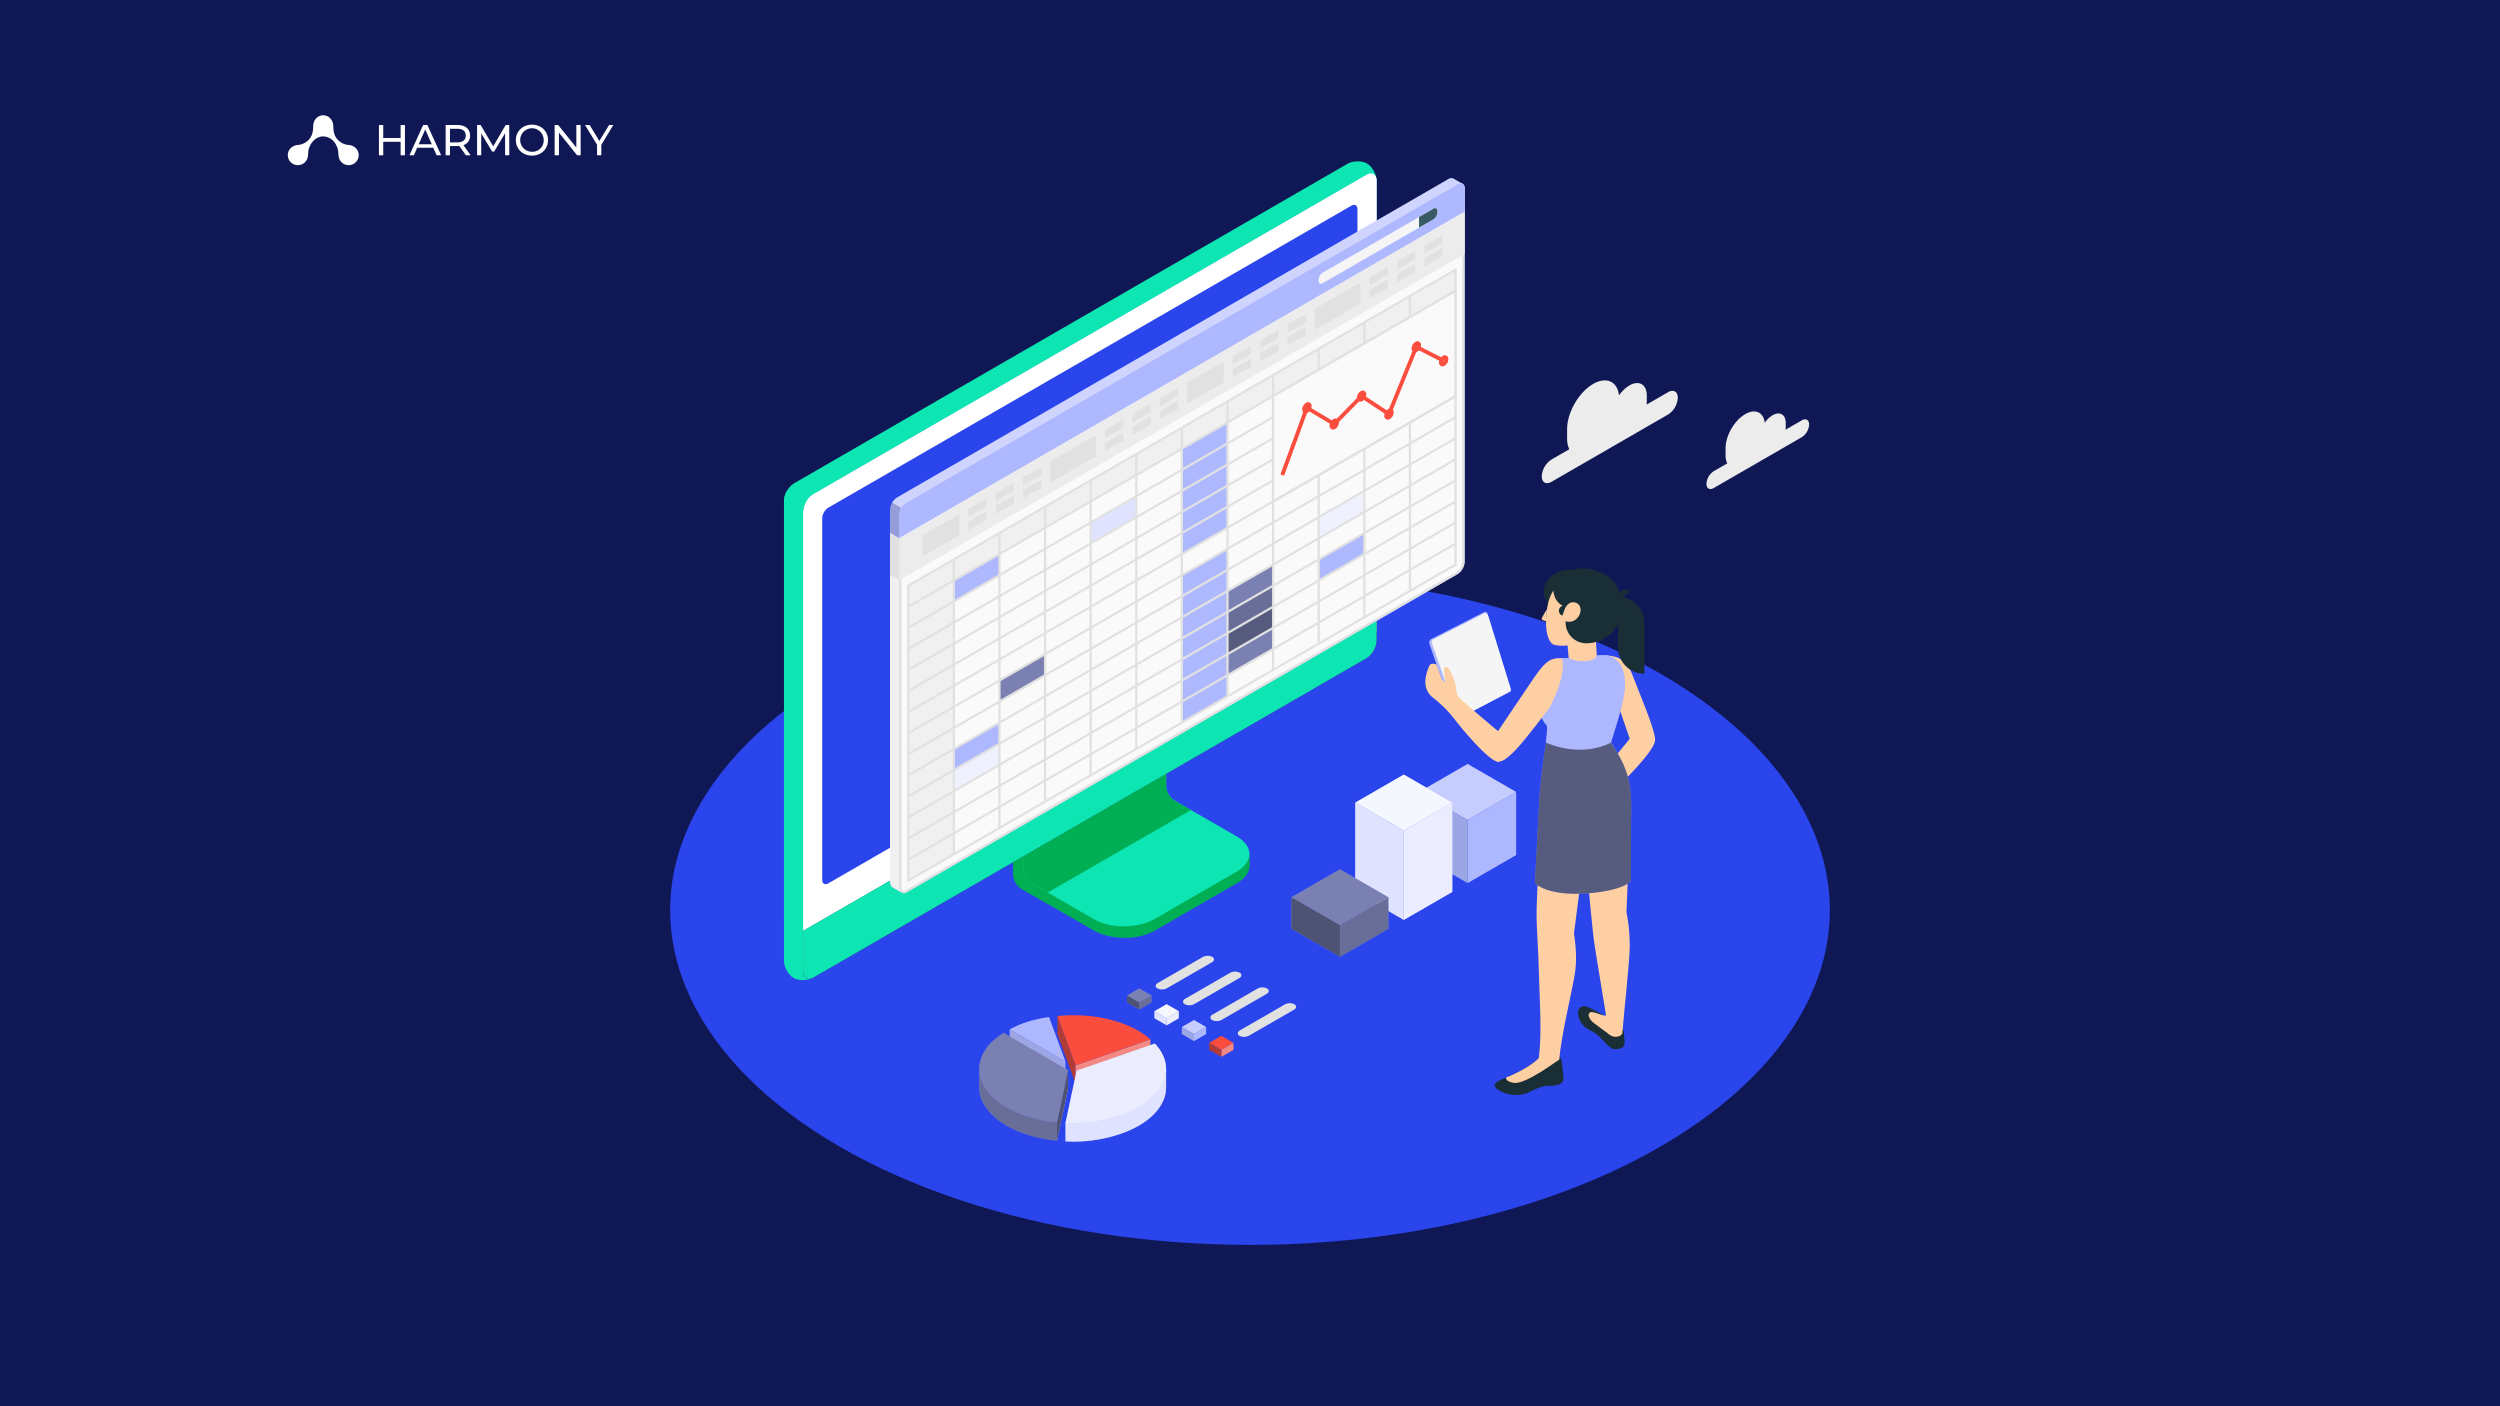 <svg xmlns="http://www.w3.org/2000/svg" viewBox="0 0 1920 1080"><defs><style>.cls-1{fill:#0f1854;}.cls-2{fill:#2b45ed;}.cls-3{fill:#ececec;}.cls-4{fill:#00af54;}.cls-5{fill:#0de5b2;}.cls-6{fill:#aeb8fe;}.cls-16,.cls-19,.cls-22,.cls-24,.cls-25,.cls-7{fill:#fff;}.cls-8{fill:#2b454e;}.cls-20,.cls-9{fill:#fafafa;}.cls-10{fill:#e1e1e1;}.cls-11{fill:#f0f0f0;}.cls-12{opacity:0.4;}.cls-13{opacity:0.15;}.cls-14{fill:#f5f5f5;}.cls-15{fill:#375a64;}.cls-16{opacity:0.8;}.cls-17,.cls-22{opacity:0.3;}.cls-18{opacity:0.5;}.cls-19{opacity:0.6;}.cls-20{stroke:#e1e1e1;stroke-miterlimit:10;stroke-width:1.85px;}.cls-21{fill:#fb4d3d;}.cls-23{opacity:0.1;}.cls-24{opacity:0.88;}.cls-25{opacity:0.75;}.cls-26{opacity:0.55;}.cls-27{fill:#af3c37;}.cls-28{fill:#f48882;}.cls-29{fill:#ffcfa4;}.cls-30{fill:#1a2e35;}</style></defs><title>12- Combining multiple survey sorces - the best practices list</title><g id="_12:_Combining_multiple_survey_sorces_-_the_best_practices_list" data-name="12: Combining multiple survey sorces - the best practices list"><rect class="cls-1" width="1920" height="1080"/><ellipse id="Floor" class="cls-2" cx="960" cy="698.985" rx="445.294" ry="257.091"/><path id="Cloud" class="cls-3" d="M1281.14,301.18l-16.542,9.551a19.967,19.967,0,0,0,.139-2.19v-4.793c0-8.528-5.987-11.985-13.373-7.721a25.886,25.886,0,0,0-7.97,7.665c-1.21-10.724-9.624-14.718-19.842-8.819-11.05,6.38-20.008,21.895-20.008,34.654V336.7a18.888,18.888,0,0,0,1.694,8.306l-13.74,7.933a16.4,16.4,0,0,0-7.418,12.848c0,4.731,3.321,6.648,7.418,4.283l89.642-51.755a16.4,16.4,0,0,0,7.419-12.849C1288.559,300.732,1285.237,298.814,1281.14,301.18Z"/><path id="Cloud-2" data-name="Cloud" class="cls-3" d="M1383.807,322.815l-12.484,7.208a15.018,15.018,0,0,0,.105-1.652v-3.617c0-6.437-4.519-9.045-10.093-5.827a19.525,19.525,0,0,0-6.015,5.784c-.913-8.093-7.263-11.108-14.975-6.655-8.339,4.815-15.1,16.523-15.1,26.153v5.411a14.259,14.259,0,0,0,1.278,6.268l-10.37,5.987a12.376,12.376,0,0,0-5.6,9.7c0,3.57,2.506,5.017,5.6,3.232l67.654-39.06a12.374,12.374,0,0,0,5.6-9.7C1389.406,322.477,1386.9,321.03,1383.807,322.815Z"/><g id="Monitor"><g id="_Group_" data-name="&lt;Group&gt;"><g id="_Group_2" data-name="&lt;Group&gt;"><path id="_Path_" data-name="&lt;Path&gt;" class="cls-4" d="M886.931,714.584l62.886-36.36c6.481-3.742,9.722-8.647,9.723-13.551s.027-8.748.027-8.748L894.32,619.134a13.836,13.836,0,0,1-6.259-10.843V530.759L778.223,594.23l0,77.531a13.838,13.838,0,0,0,6.26,10.843l55.5,31.981C852.946,722.07,873.966,722.069,886.931,714.584Z"/></g><path id="_Path_2" data-name="&lt;Path&gt;" class="cls-4" d="M804.592,685.49v8.71l-20.131-11.6a13.849,13.849,0,0,1-6.253-10.843V594.232l20.926-12.071c.434,5.313.9,10.806,1.337,16.155L785.8,606.81v60.573a13.752,13.752,0,0,0,6.253,10.842Z"/><path id="_Path_3" data-name="&lt;Path&gt;" class="cls-5" d="M785.8,667.4a13.84,13.84,0,0,0,6.26,10.843l47.918,27.6c12.965,7.485,33.986,7.487,46.952,0l62.917-36.357c12.966-7.482,12.968-19.616,0-27.1L901.9,614.767a13.837,13.837,0,0,1-6.26-10.842V543.344L785.8,606.813Z"/><path id="_Path_4" data-name="&lt;Path&gt;" class="cls-4" d="M914.647,622.137v-.009l-12.75-7.361a13.835,13.835,0,0,1-6.26-10.842V543.344L785.8,606.813V667.4a13.84,13.84,0,0,0,6.26,10.843l12.53,7.234Z"/><path id="_Path_5" data-name="&lt;Path&gt;" class="cls-4" d="M959.554,655.931v8.747c0,4.915-3.252,9.794-9.722,13.553l-62.895,36.34c-6.216,3.614-14.276,5.421-22.408,5.565v-8.71c8.132-.108,16.192-1.988,22.408-5.566l62.895-36.376C956.3,665.762,959.554,660.847,959.554,655.931Z"/></g><path id="_Path_6" data-name="&lt;Path&gt;" class="cls-5" d="M609.434,742.7c4.054,2.341,10.844,2.215,15.165-.28l424.783-245.243a17.289,17.289,0,0,0,7.822-13.551V138.873c0-4.99-3.286-10.932-7.34-13.273s-10.843-2.214-15.165.281L609.924,371.124a17.3,17.3,0,0,0-7.825,13.553l0,344.747C602.094,734.414,605.38,740.357,609.434,742.7Z"/><path id="_Path_7" data-name="&lt;Path&gt;" class="cls-6" d="M624.6,742.408l424.78-245.242a17.3,17.3,0,0,0,7.825-13.553V138.864c0-4.99-3.5-7.013-7.825-4.518L624.607,379.589a17.3,17.3,0,0,0-7.825,13.553l0,344.748C616.777,742.88,620.28,744.9,624.6,742.408Z"/><path id="_Path_8" data-name="&lt;Path&gt;" class="cls-7" d="M624.6,742.408l424.78-245.242a17.3,17.3,0,0,0,7.825-13.553V138.864c0-4.99-3.5-7.013-7.825-4.518L624.607,379.589a17.3,17.3,0,0,0-7.825,13.553l0,344.748C616.777,742.88,620.28,744.9,624.6,742.408Z"/><path id="_Path_9" data-name="&lt;Path&gt;" class="cls-5" d="M623.45,751.34c-4.337,1.915-10.336,1.843-14.023-.289-4.048-2.349-7.336-8.277-7.336-13.3v-31.29l14.673,8.494v31.289C616.764,750.8,619.655,752.858,623.45,751.34Z"/><path id="_Path_10" data-name="&lt;Path&gt;" class="cls-8" d="M616.764,714.955l.013,31.277c0,4.989,3.5,7.012,7.825,4.517l424.78-245.241a17.3,17.3,0,0,0,7.825-13.553V460.61Z"/><path id="_Path_11" data-name="&lt;Path&gt;" class="cls-5" d="M616.777,714.889v31.343c0,4.989,3.5,7.012,7.825,4.517l424.78-245.241a17.3,17.3,0,0,0,7.825-13.553V460.61Z"/><path id="_Path_12" data-name="&lt;Path&gt;" class="cls-2" d="M631.454,675.7l0-277.685a10.376,10.376,0,0,1,4.7-8.132l401.67-231.9c2.593-1.5,4.7-.284,4.7,2.71l.013,277.692a10.372,10.372,0,0,1-4.695,8.132l-401.686,231.9C633.556,679.908,631.454,678.694,631.454,675.7Z"/><path id="_Path_13" data-name="&lt;Path&gt;" class="cls-5" d="M619.077,385.4a16.627,16.627,0,0,0-2.313,7.734v321.82l-14.673-8.494V384.678a16.2,16.2,0,0,1,2.312-7.734Z"/></g><g id="Window"><g id="Window-2" data-name="Window"><g id="_Group_3" data-name="&lt;Group&gt;"><path class="cls-6" d="M1116.357,137.232a3.854,3.854,0,0,0-3.992.314l-423.354,244.5a12.122,12.122,0,0,0-5.483,9.5v285.42a5.34,5.34,0,0,0,2.311,4.765c.9.481,5.607,3.223,7,3.974a3.146,3.146,0,0,0,3.177-.183l423.345-244.594a12.1,12.1,0,0,0,5.488-9.489V144.686c0-1.8-.653-3.053-1.7-3.6C1122.17,140.569,1117.367,137.838,1116.357,137.232Z"/></g><g id="_Group_4" data-name="&lt;Group&gt;"><g id="_Group_5" data-name="&lt;Group&gt;"><path class="cls-9" d="M694.21,685.127c-1.517,0-2.752-1.879-2.752-4.188V395.521a11.285,11.285,0,0,1,5.021-8.7l423.354-244.5a4.12,4.12,0,0,1,1.986-.624c1.321,0,2.11,1.117,2.11,2.989V431.439a11.261,11.261,0,0,1-5.024,8.687l-423.346,244.6A2.736,2.736,0,0,1,694.21,685.127Z"/><path class="cls-10" d="M1121.82,142.622h0c1.03,0,1.183,1.293,1.183,2.064V431.439a10.221,10.221,0,0,1-4.563,7.886L695.1,683.918a1.833,1.833,0,0,1-.889.284c-.973,0-1.826-1.525-1.826-3.262V395.521a10.245,10.245,0,0,1,4.558-7.9l423.353-244.5a3.125,3.125,0,0,1,1.525-.5m0-1.851a4.974,4.974,0,0,0-2.449.749l-423.354,244.5a12.122,12.122,0,0,0-5.483,9.5V680.94c0,2.765,1.536,5.112,3.677,5.112a3.627,3.627,0,0,0,1.811-.53l423.345-244.594a12.1,12.1,0,0,0,5.488-9.489V144.686c0-2.481-1.235-3.915-3.035-3.915Z"/></g><path id="_Path_14" data-name="&lt;Path&gt;" class="cls-11" d="M685.831,681.728c.593.315,4.857,2.748,6.725,3.812-1.259-.9-1.925-2.441-2.017-4.605V413.457l-7.019-4.107V676.969C683.52,679.09,684.434,680.987,685.831,681.728Z"/></g><g id="_Group_6" data-name="&lt;Group&gt;"><path id="_Path_15" data-name="&lt;Path&gt;" class="cls-6" d="M1124.85,144.644c-.021-3.464-2.464-4.865-5.479-3.124l-423.355,244.5a12.122,12.122,0,0,0-5.483,9.5l.006,17.936L1124.85,162.641Z"/><g id="_Group_7" data-name="&lt;Group&gt;" class="cls-12"><path class="cls-7" d="M1119.369,141.518l-423.346,244.5a11.256,11.256,0,0,0-3.863,4.07l-6.968-4.036a10.937,10.937,0,0,1,3.812-4l423.363-244.5a3.853,3.853,0,0,1,3.983-.328c.984.6,5.536,3.19,6.692,3.811A3.963,3.963,0,0,0,1119.369,141.518Z"/></g><path id="_Path_16" data-name="&lt;Path&gt;" class="cls-13" d="M683.52,409.368V391.54a11.321,11.321,0,0,1,1.672-5.484l6.985,4.018a11.08,11.08,0,0,0-1.638,5.45v17.933Z"/></g><g id="_Group_8" data-name="&lt;Group&gt;"><polygon id="_Path_17" data-name="&lt;Path&gt;" class="cls-3" points="690.539 413.457 690.533 445.755 1124.85 194.992 1124.85 162.641 690.539 413.457"/><g id="_Group_9" data-name="&lt;Group&gt;"><polygon id="_Path_18" data-name="&lt;Path&gt;" class="cls-10" points="708.623 411.057 736.711 394.919 736.711 411.018 708.613 427.241 708.623 411.057"/><g id="_Group_10" data-name="&lt;Group&gt;"><polygon id="_Path_19" data-name="&lt;Path&gt;" class="cls-10" points="743.647 390.835 743.649 397.199 757.659 389.109 757.659 382.746 743.647 390.835"/><polygon id="_Path_20" data-name="&lt;Path&gt;" class="cls-10" points="743.647 400.661 743.649 407.025 757.659 398.935 757.659 392.572 743.647 400.661"/><polygon id="_Path_21" data-name="&lt;Path&gt;" class="cls-10" points="764.662 378.699 764.664 385.063 778.675 376.973 778.675 370.61 764.662 378.699"/><polygon id="_Path_22" data-name="&lt;Path&gt;" class="cls-10" points="764.662 388.525 764.664 394.889 778.675 386.799 778.675 380.436 764.662 388.525"/><polygon id="_Path_23" data-name="&lt;Path&gt;" class="cls-10" points="785.677 366.563 785.68 372.927 799.69 364.837 799.69 358.474 785.677 366.563"/><polygon id="_Path_24" data-name="&lt;Path&gt;" class="cls-10" points="785.677 376.389 785.68 382.753 799.69 374.663 799.69 368.3 785.677 376.389"/></g><g id="_Group_11" data-name="&lt;Group&gt;"><polygon id="_Path_25" data-name="&lt;Path&gt;" class="cls-10" points="848.718 330.171 848.721 336.535 862.731 328.445 862.731 322.082 848.718 330.171"/><polygon id="_Path_26" data-name="&lt;Path&gt;" class="cls-10" points="848.718 339.998 848.721 346.362 862.731 338.272 862.731 331.909 848.718 339.998"/><polygon id="_Path_27" data-name="&lt;Path&gt;" class="cls-10" points="869.734 318.035 869.736 324.399 883.747 316.309 883.747 309.946 869.734 318.035"/><polygon id="_Path_28" data-name="&lt;Path&gt;" class="cls-10" points="869.734 327.862 869.736 334.226 883.747 326.136 883.747 319.773 869.734 327.862"/><polygon id="_Path_29" data-name="&lt;Path&gt;" class="cls-10" points="890.749 305.899 890.752 312.263 904.762 304.173 904.762 297.81 890.749 305.899"/><polygon id="_Path_30" data-name="&lt;Path&gt;" class="cls-10" points="890.749 315.726 890.752 322.09 904.762 314 904.762 307.637 890.749 315.726"/></g><polygon id="_Path_31" data-name="&lt;Path&gt;" class="cls-10" points="806.689 354.436 841.716 334.213 841.716 350.391 806.695 370.61 806.689 354.436"/><polygon id="_Path_32" data-name="&lt;Path&gt;" class="cls-10" points="911.776 293.769 939.864 277.631 939.864 293.73 911.766 309.953 911.776 293.769"/><g id="_Group_12" data-name="&lt;Group&gt;"><polygon id="_Path_33" data-name="&lt;Path&gt;" class="cls-10" points="946.8 273.547 946.802 279.911 960.813 271.821 960.813 265.458 946.8 273.547"/><polygon id="_Path_34" data-name="&lt;Path&gt;" class="cls-10" points="946.8 283.373 946.802 289.737 960.813 281.648 960.813 275.284 946.8 283.373"/><polygon id="_Path_35" data-name="&lt;Path&gt;" class="cls-10" points="967.815 261.411 967.818 267.775 981.828 259.685 981.828 253.322 967.815 261.411"/><polygon id="_Path_36" data-name="&lt;Path&gt;" class="cls-10" points="967.815 271.237 967.818 277.602 981.828 269.511 981.828 263.148 967.815 271.237"/><polygon id="_Path_37" data-name="&lt;Path&gt;" class="cls-10" points="988.831 249.275 988.833 255.639 1002.843 247.549 1002.843 241.186 988.831 249.275"/><polygon id="_Path_38" data-name="&lt;Path&gt;" class="cls-10" points="988.831 259.101 988.833 265.466 1002.843 257.376 1002.843 251.012 988.831 259.101"/></g><g id="_Group_13" data-name="&lt;Group&gt;"><polygon id="_Path_39" data-name="&lt;Path&gt;" class="cls-10" points="1051.875 212.876 1051.877 219.24 1065.888 211.15 1065.888 204.787 1051.875 212.876"/><polygon id="_Path_40" data-name="&lt;Path&gt;" class="cls-10" points="1051.875 222.703 1051.877 229.067 1065.888 220.977 1065.888 214.614 1051.875 222.703"/><polygon id="_Path_41" data-name="&lt;Path&gt;" class="cls-10" points="1072.89 200.74 1072.892 207.105 1086.903 199.014 1086.903 192.651 1072.89 200.74"/><polygon id="_Path_42" data-name="&lt;Path&gt;" class="cls-10" points="1072.89 210.567 1072.892 216.931 1086.903 208.841 1086.903 202.478 1072.89 210.567"/><polygon id="_Path_43" data-name="&lt;Path&gt;" class="cls-10" points="1093.906 188.605 1093.908 194.969 1107.919 186.879 1107.919 180.516 1093.906 188.605"/><polygon id="_Path_44" data-name="&lt;Path&gt;" class="cls-10" points="1093.906 198.431 1093.908 204.795 1107.919 196.705 1107.919 190.342 1093.906 198.431"/></g><polygon id="_Path_45" data-name="&lt;Path&gt;" class="cls-10" points="1009.847 237.148 1044.874 216.925 1044.874 233.103 1009.854 253.322 1009.847 237.148"/></g><polygon id="_Path_46" data-name="&lt;Path&gt;" class="cls-10" points="690.539 413.457 683.52 409.35 683.519 441.715 690.533 445.755 690.539 413.457"/></g><g id="_Group_14" data-name="&lt;Group&gt;"><path id="_Path_47" data-name="&lt;Path&gt;" class="cls-14" d="M1012.771,214.628v1.19c0,1.905,1.337,2.677,2.986,1.725l85.094-49.129a6.606,6.606,0,0,0,2.988-5.174v-1.192c0-1.9-1.336-2.677-2.986-1.724l-85.093,49.13A6.6,6.6,0,0,0,1012.771,214.628Z"/><path id="_Path_48" data-name="&lt;Path&gt;" class="cls-15" d="M1103.838,163.24v-1.192c0-1.905-1.336-2.677-2.986-1.724l-11.024,6.365h0l0,8.089h0l11.024-6.364A6.606,6.606,0,0,0,1103.838,163.24Z"/></g></g><g id="Spreadsheets"><polygon id="_Path_49" data-name="&lt;Path&gt;" class="cls-11" points="697.539 449.783 1117.854 207.154 1117.854 223.291 732.554 445.756 732.547 656.066 697.539 676.277 697.539 449.783"/><polygon id="_Path_50" data-name="&lt;Path&gt;" class="cls-6" points="732.554 445.756 767.55 425.55 767.55 441.688 732.554 461.926 732.554 445.756"/><polygon id="_Path_51" data-name="&lt;Path&gt;" class="cls-6" points="732.554 575.16 767.55 554.955 767.55 571.092 732.554 591.331 732.554 575.16"/><g id="_Group_15" data-name="&lt;Group&gt;"><polygon id="_Path_52" data-name="&lt;Path&gt;" class="cls-6" points="732.554 591.338 767.55 571.132 767.55 587.27 732.554 607.509 732.554 591.338"/><polygon id="_Path_53" data-name="&lt;Path&gt;" class="cls-16" points="732.554 591.338 767.55 571.132 767.55 587.27 732.554 607.509 732.554 591.338"/></g><g id="_Group_16" data-name="&lt;Group&gt;"><polygon id="_Path_54" data-name="&lt;Path&gt;" class="cls-6" points="942.688 453.827 977.684 433.621 977.684 449.759 942.688 469.998 942.688 453.827"/><polygon id="_Path_55" data-name="&lt;Path&gt;" class="cls-17" points="942.688 453.827 977.684 433.621 977.684 449.759 942.688 469.998 942.688 453.827"/></g><g id="_Group_17" data-name="&lt;Group&gt;"><polygon id="_Path_56" data-name="&lt;Path&gt;" class="cls-6" points="942.688 470.005 977.684 449.8 977.684 465.938 942.688 486.177 942.688 470.005"/><polygon id="_Path_57" data-name="&lt;Path&gt;" class="cls-12" points="942.688 470.005 977.684 449.8 977.684 465.938 942.688 486.177 942.688 470.005"/></g><g id="_Group_18" data-name="&lt;Group&gt;"><polygon id="_Path_58" data-name="&lt;Path&gt;" class="cls-6" points="942.688 486.185 977.684 465.979 977.684 482.117 942.688 502.356 942.688 486.185"/><polygon id="_Path_59" data-name="&lt;Path&gt;" class="cls-18" points="942.688 486.185 977.684 465.979 977.684 482.117 942.688 502.356 942.688 486.185"/></g><g id="_Group_19" data-name="&lt;Group&gt;"><polygon id="_Path_60" data-name="&lt;Path&gt;" class="cls-6" points="942.688 502.364 977.684 482.159 977.684 498.296 942.688 518.535 942.688 502.364"/><polygon id="_Path_61" data-name="&lt;Path&gt;" class="cls-17" points="942.688 502.364 977.684 482.159 977.684 498.296 942.688 518.535 942.688 502.364"/></g><polygon id="_Path_62" data-name="&lt;Path&gt;" class="cls-6" points="907.692 344.627 942.688 324.422 942.688 405.31 907.692 425.549 907.692 344.627"/><polygon id="_Path_63" data-name="&lt;Path&gt;" class="cls-6" points="907.692 441.699 942.688 421.494 942.688 534.737 907.692 554.976 907.692 441.699"/><g id="_Group_20" data-name="&lt;Group&gt;"><polygon id="_Path_64" data-name="&lt;Path&gt;" class="cls-6" points="767.55 522.584 802.547 502.379 802.547 518.516 767.55 538.755 767.55 522.584"/><polygon id="_Path_65" data-name="&lt;Path&gt;" class="cls-17" points="767.55 522.584 802.547 502.379 802.547 518.516 767.55 538.755 767.55 522.584"/></g><g id="_Group_21" data-name="&lt;Group&gt;"><polygon id="_Path_66" data-name="&lt;Path&gt;" class="cls-6" points="837.641 401.249 872.638 381.044 872.638 397.181 837.641 417.42 837.641 401.249"/><polygon id="_Path_67" data-name="&lt;Path&gt;" class="cls-19" points="837.641 401.249 872.638 381.044 872.638 397.181 837.641 417.42 837.641 401.249"/></g><g id="_Group_22" data-name="&lt;Group&gt;"><polygon id="_Path_68" data-name="&lt;Path&gt;" class="cls-6" points="1012.78 397.205 1047.776 377 1047.776 393.137 1012.78 413.376 1012.78 397.205"/><polygon id="_Path_69" data-name="&lt;Path&gt;" class="cls-16" points="1012.78 397.205 1047.776 377 1047.776 393.137 1012.78 413.376 1012.78 397.205"/></g><polygon id="_Path_70" data-name="&lt;Path&gt;" class="cls-6" points="1012.78 429.573 1047.776 409.368 1047.776 425.505 1012.78 445.744 1012.78 429.573"/><path id="_Compound_Path_" data-name="&lt;Compound Path&gt;" class="cls-10" d="M697.109,449.051l-.431.249,0,228.483,421.6-243.418.431-.249,0-228.481Zm419.877-32.058L1083.7,436.212v-14.19l33.289-19.219ZM698.4,466.469l33.3-19.224v14.19l-33.3,19.224Zm208.434-23.247v14.19l-33.3,19.228V462.449Zm-33.3,17.237V446.267l33.3-19.228v14.192Zm35.028-18.233L941.863,423V437.19l-33.3,19.227Zm0-1.991V426.044l33.3-19.227v14.191Zm0-16.182V409.861l33.3-19.227v14.192Zm0-16.183V393.679l33.3-19.226v14.19Zm-1.724,1-33.3,19.228V413.9l33.3-19.228Zm0,1.991v14.191l-33.3,19.228V430.084Zm-35.028,34.415-33.3,19.227V450.307l33.3-19.227Zm0,1.991v14.191l-33.3,19.228V466.489Zm0,16.182v14.191l-33.3,19.227V482.672Zm0,16.182v14.191l-33.3,19.227V498.853Zm1.724-1,33.3-19.228V473.6l-33.3,19.228Zm33.3-3.046v14.192l-33.3,19.228V494.813Zm1.724-1,33.3-19.227v14.191l-33.3,19.227Zm0-1.991V458.408l33.3-19.227v14.191Zm35.027-34.414,33.3-19.227v14.191l-33.3,19.227Zm0-1.991V422l33.3-19.227v14.19Zm0-16.182V405.821l33.3-19.227v14.192Zm0-16.182V389.639l33.3-19.227V384.6Zm0-16.182V373.457l33.3-19.227v14.191Zm0-16.182V357.275l33.3-19.227v14.191Zm-1.725,1-33.3,19.228V377.5l33.3-19.226Zm-35.026,20.223-33.3,19.228V397.721l33.3-19.228Zm-35.028,20.224-33.3,19.227V417.944l33.3-19.227Zm0,1.991v14.19l-33.3,19.227V434.125Zm-35.027,34.413-33.3,19.228V454.349l33.3-19.228Zm0,1.99V465.5l-33.3,19.228V470.53Zm0,16.183v14.192l-33.3,19.228V486.713Zm0,16.183v14.191l-33.3,19.227V502.9Zm0,16.181v14.192l-33.3,19.228V519.077Zm0,16.183v14.191l-33.3,19.227V535.259Zm1.725-1,33.3-19.227V510l-33.3,19.227Zm33.3-3.045v14.192l-33.3,19.226V531.218Zm1.724-1,33.3-19.227v14.191l-33.3,19.228Zm35.028-20.223,33.3-19.227v14.191l-33.3,19.227Zm35.027-20.223,33.3-19.226v14.191l-33.3,19.227Zm0-1.991V454.367l33.3-19.226v14.191Zm35.026-34.413,33.3-19.228v14.191l-33.3,19.228Zm0-1.991V417.963l33.3-19.228v14.191Zm0-16.182V401.781l33.3-19.228v14.191Zm0-16.182V385.6l33.3-19.228v14.191Zm0-16.182V369.416l33.3-19.228V364.38Zm0-16.183V353.234l33.3-19.228V348.2Zm0-16.182V337.052l33.3-19.227v14.19Zm0-16.182v-14.19l33.3-19.228v14.19Zm-1.724,1-33.3,19.227v-14.19l33.3-19.227Zm-35.027,20.223-33.3,19.227v-14.19l33.3-19.227ZM906.837,376.5l-33.3,19.227v-14.19l33.3-19.228Zm-35.028,20.223-33.3,19.227v-14.19l33.3-19.227Zm-35.027,20.222-33.3,19.228v-14.19l33.3-19.228Zm0,1.992v14.192l-33.3,19.227V438.167Zm-35.028,34.415-33.3,19.227V458.389l33.3-19.226Zm0,1.99v14.191l-33.3,19.227V474.571Zm0,16.182v14.192l-33.3,19.227V490.753Zm0,16.183V501.9l-33.3,19.227V506.935Zm0,16.182v14.191l-33.3,19.227V523.118Zm0,16.182v14.192l-33.3,19.227V539.3Zm0,16.182v14.191l-33.3,19.227V555.482Zm0,16.181v14.193l-33.3,19.226V571.663Zm1.725-1,33.3-19.228v14.192l-33.3,19.228Zm33.3-3.045v14.192l-33.3,19.228V567.624Zm1.725-1,33.3-19.227v14.192l-33.3,19.227Zm35.026-20.222,33.3-19.228v14.191l-33.3,19.228Zm35.028-20.224,33.3-19.227v14.192l-33.3,19.227Zm35.027-20.222,33.3-19.227V481.7l-33.3,19.227Zm35.026-20.223,33.3-19.228v14.191l-33.3,19.228Zm0-1.991V450.327l33.3-19.228V445.29Zm35.028-34.414,33.3-19.227v14.191l-33.3,19.227Zm0-1.992V413.921l33.3-19.226v14.191Zm0-16.182V397.739l33.3-19.227V392.7Zm0-16.182V381.557l33.3-19.226v14.19Zm0-16.182V365.375l33.3-19.226v14.19Zm0-16.182V349.193l33.3-19.227v14.191Zm0-16.183v-14.19l33.3-19.227v14.19Zm0-16.181V316.829l33.3-19.227v14.191Zm0-16.183v-14.19l33.3-19.227v14.191Zm0-16.182v-14.19l33.3-19.227v14.191Zm-1.724,1-33.3,19.228v-14.19l33.3-19.228ZM976.89,319.875l-33.3,19.226v-14.19l33.3-19.227ZM941.863,340.1l-33.3,19.227v-14.19l33.3-19.227Zm-35.026,20.222-33.3,19.228v-14.19l33.3-19.228Zm-35.028,20.224-33.3,19.227V385.58l33.3-19.227Zm-35.027,20.223-33.3,19.227V405.8l33.3-19.228Zm-35.028,20.223-33.3,19.227v-14.19l33.3-19.227Zm0,1.992v14.19l-33.3,19.227v-14.19Zm-35.026,34.412-33.3,19.228v-14.19l33.3-19.228Zm0,1.992v14.192l-33.3,19.228V478.613Zm0,16.182v14.191l-33.3,19.228V494.8Zm0,16.181v14.193l-33.3,19.228V510.976Zm0,16.183v14.192l-33.3,19.228V527.159Zm0,16.183V538.3l-33.3,19.228V543.342Zm0,16.181v14.192l-33.3,19.228V559.522Zm0,16.182v14.192l-33.3,19.227V575.705Zm0,16.182v14.192l-33.3,19.228V591.887Zm0,16.183v14.192l-33.3,19.228V608.069Zm1.724-1,33.3-19.227v14.192l-33.3,19.227Zm33.3-3.044v14.19l-33.3,19.227V604.028Zm1.725-1,33.3-19.228v14.191L803.479,598Zm35.028-20.223,33.3-19.227v14.19l-33.3,19.227Zm35.026-20.223,33.3-19.228v14.191l-33.3,19.228Zm35.028-20.224,33.3-19.226V518.1l-33.3,19.227Zm35.027-20.222,33.3-19.227v14.191l-33.3,19.227Zm35.026-20.222,33.3-19.228v14.19l-33.3,19.228Zm35.028-20.224,33.3-19.227v14.19l-33.3,19.227Zm0-1.991V446.286l33.3-19.227V441.25Zm35.027-34.414,33.3-19.227v14.19l-33.3,19.228Zm0-1.991V409.881l33.3-19.227v14.19Zm0-16.182V393.7l33.3-19.228v14.191Zm0-16.183v-14.19l33.3-19.228V372.48Zm0-16.182v-14.19l33.3-19.228V356.3Zm0-16.181V345.153l33.3-19.228v14.191Zm0-16.182V328.97l33.3-19.228v14.192Zm0-16.183V312.788l33.3-19.227v14.19Zm0-16.182V296.606l33.3-19.227v14.19Zm0-16.182v-14.19l33.3-19.228v14.19Zm0-16.182v-14.19l33.3-19.228v14.19Zm0-16.182V248.068l33.3-19.228v14.183Zm-1.725,1-33.3,19.227V268.291l33.3-19.228Zm-35.026,20.222-33.3,19.228V288.514l33.3-19.228ZM976.89,303.693l-33.3,19.226V308.737l33.3-19.227Zm-35.027,20.222-33.3,19.227V328.96l33.3-19.228Zm-35.026,20.223-33.3,19.227V349.183l33.3-19.228Zm-35.028,20.223-33.3,19.227V369.406l33.3-19.227Zm-35.027,20.223-33.3,19.228V389.63l33.3-19.228Zm-35.028,20.223-33.3,19.227V409.852l33.3-19.227ZM766.728,425.03l-33.3,19.227V430.076l33.3-19.228Zm0,1.991v14.191l-33.3,19.227v-14.19ZM698.4,482.651l33.3-19.224v14.19l-33.3,19.224Zm0,16.182,33.3-19.224V493.8l-33.3,19.225Zm0,16.182,33.3-19.224v14.191l-33.3,19.224Zm0,16.181,33.3-19.224v14.192l-33.3,19.225Zm0,16.183,33.3-19.225v14.193l-33.3,19.225Zm0,16.183,33.3-19.225v14.191l-33.3,19.225Zm0,16.181,33.3-19.225v14.193l-33.3,19.225Zm0,16.183L731.7,576.7v14.191l-33.3,19.225Zm0,16.181,33.3-19.225v14.193L698.4,626.3Zm0,16.183,33.3-19.225v14.192l-33.3,19.226Zm0,16.183,33.3-19.225v14.191l-33.3,19.225Zm35.024-20.221,33.3-19.228v14.191l-33.3,19.228Zm33.3-3.047v14.141l-33.3,19.228V640.433Zm1.724-1,33.3-19.227v14.14l-33.3,19.227Zm35.027-20.223,33.3-19.227V594.9l-33.3,19.228Zm35.028-20.223,33.3-19.227v14.139l-33.3,19.227Zm35.026-20.223,33.3-19.227v14.138l-33.3,19.228Zm35.028-20.223,33.3-19.227v14.138l-33.3,19.227ZM943.588,519.1l33.3-19.226v14.137l-33.3,19.227Zm35.026-20.222,33.3-19.228v14.137l-33.3,19.228Zm35.028-20.223,33.3-19.227v14.136l-33.3,19.227Zm35.027-20.223,33.3-19.228v14.136l-33.3,19.229Zm0-1.991V442.245l33.3-19.227v14.19Zm68.317-55.625L1083.7,420.03V405.84l33.289-19.219Zm0-16.182-33.289,19.22V389.658l33.289-19.219Zm0-16.182-33.289,19.22V373.475l33.29-19.219Zm0-16.183-33.29,19.22V357.293l33.29-19.219Zm0-16.182L1083.7,355.3v-14.19l33.29-19.22Zm0-16.182-33.29,19.22V324.93l33.29-19.221Zm0-16.182-33.29,19.22V308.747l33.291-19.22Zm0-16.183-33.291,19.22v-14.19l33.291-19.221Zm0-16.182-33.291,19.22v-14.19l33.291-19.221Zm0-16.182-33.291,19.22V260.2l33.291-19.22Zm0-16.182-33.291,19.22v-14.19l33.292-19.221Zm0-16.182-33.292,19.22V227.844l33.292-19.221ZM731.7,431.072v14.181l-33.3,19.224V450.3ZM698.4,660.654l33.3-19.225v14.14L698.4,674.8ZM1083.7,452.34V438.2l33.289-19.219V433.12Z"/><g id="_Group_23" data-name="&lt;Group&gt;"><polygon id="_Path_71" data-name="&lt;Path&gt;" class="cls-20" points="977.684 304.165 1117.854 223.302 1117.854 304.213 977.684 385.054 977.684 304.165"/><g id="_Group_24" data-name="&lt;Group&gt;"><polygon class="cls-21" points="986.18 365.382 983.363 364.351 1002.929 310.919 1024.416 323.768 1045.514 302.276 1066.021 315.795 1086.951 264.257 1109.411 275.778 1108.042 278.447 1088.498 268.422 1067.423 320.313 1045.924 306.141 1024.902 327.554 1004.499 315.354 986.18 365.382"/><path class="cls-21" d="M1002.766,317.372a2.556,2.556,0,0,1-1.29-.339,2.951,2.951,0,0,1-1.373-2.675,6.159,6.159,0,0,1,2.861-4.967,2.764,2.764,0,0,1,4.361,2.523,6.167,6.167,0,0,1-2.858,4.965A3.4,3.4,0,0,1,1002.766,317.372Zm1.55-5.287a3.378,3.378,0,0,0-1.205,2.1A3.383,3.383,0,0,0,1004.316,312.085Z"/><path class="cls-21" d="M1023.769,329.9a2.573,2.573,0,0,1-1.291-.339,2.954,2.954,0,0,1-1.373-2.675,6.162,6.162,0,0,1,2.862-4.968h0a2.765,2.765,0,0,1,4.361,2.523,6.17,6.17,0,0,1-2.858,4.966A3.4,3.4,0,0,1,1023.769,329.9Zm1.55-5.287a3.371,3.371,0,0,0-1.2,2.1A3.371,3.371,0,0,0,1025.319,324.609Z"/><path class="cls-21" d="M1044.771,308.451a2.561,2.561,0,0,1-1.291-.34,2.951,2.951,0,0,1-1.373-2.674,6.161,6.161,0,0,1,2.862-4.968,2.765,2.765,0,0,1,4.361,2.523,6.17,6.17,0,0,1-2.858,4.966A3.4,3.4,0,0,1,1044.771,308.451Zm1.55-5.287a3.371,3.371,0,0,0-1.2,2.1A3.378,3.378,0,0,0,1046.321,303.164Z"/><path class="cls-21" d="M1065.773,322.282a2.566,2.566,0,0,1-1.291-.34,2.952,2.952,0,0,1-1.372-2.674,6.159,6.159,0,0,1,2.862-4.968,2.765,2.765,0,0,1,4.361,2.523,6.174,6.174,0,0,1-2.858,4.966A3.4,3.4,0,0,1,1065.773,322.282Zm1.551-5.287a3.367,3.367,0,0,0-1.205,2.1A3.367,3.367,0,0,0,1067.324,317Z"/><path class="cls-21" d="M1086.775,270.574a2.559,2.559,0,0,1-1.29-.339,2.952,2.952,0,0,1-1.372-2.674,6.155,6.155,0,0,1,2.863-4.968,2.763,2.763,0,0,1,4.359,2.523,6.174,6.174,0,0,1-2.857,4.966A3.416,3.416,0,0,1,1086.775,270.574Zm-.008-3Zm1.559-2.286a3.358,3.358,0,0,0-1.2,2.1A3.381,3.381,0,0,0,1088.326,265.289Z"/><path class="cls-21" d="M1107.778,281.348a2.566,2.566,0,0,1-1.291-.34,2.953,2.953,0,0,1-1.372-2.675,6.159,6.159,0,0,1,2.862-4.967,2.765,2.765,0,0,1,4.361,2.523,6.171,6.171,0,0,1-2.859,4.965A3.39,3.39,0,0,1,1107.778,281.348Zm1.551-5.287a3.364,3.364,0,0,0-1.2,2.1A3.378,3.378,0,0,0,1109.329,276.061Z"/></g></g></g></g><g id="Charts"><g id="_Group_25" data-name="&lt;Group&gt;"><polygon id="_Path_72" data-name="&lt;Path&gt;" class="cls-6" points="1127.131 586.728 1089.861 608.245 1127.135 629.767 1164.406 608.247 1127.131 586.728"/><polygon id="_Path_73" data-name="&lt;Path&gt;" class="cls-22" points="1127.131 586.728 1089.861 608.245 1127.135 629.767 1164.406 608.247 1127.131 586.728"/><polygon id="_Path_74" data-name="&lt;Path&gt;" class="cls-6" points="1164.411 608.199 1164.409 656.675 1127.137 678.195 1127.134 629.77 1164.411 608.199"/><polygon id="_Path_75" data-name="&lt;Path&gt;" class="cls-6" points="1127.134 629.77 1127.137 678.195 1089.864 656.673 1089.861 608.204 1127.134 629.77"/><polygon id="_Path_76" data-name="&lt;Path&gt;" class="cls-23" points="1127.134 629.77 1127.137 678.195 1089.864 656.673 1089.861 608.204 1127.134 629.77"/></g><g id="_Group_26" data-name="&lt;Group&gt;"><polygon id="_Path_77" data-name="&lt;Path&gt;" class="cls-6" points="1078.095 594.909 1040.825 616.427 1078.098 637.949 1115.37 616.429 1078.095 594.909"/><polygon id="_Path_78" data-name="&lt;Path&gt;" class="cls-24" points="1078.095 594.909 1040.825 616.427 1078.098 637.949 1115.37 616.429 1078.095 594.909"/><polygon id="_Path_79" data-name="&lt;Path&gt;" class="cls-6" points="1115.375 616.38 1115.372 684.986 1078.101 706.506 1078.098 637.951 1115.375 616.38"/><polygon id="_Path_80" data-name="&lt;Path&gt;" class="cls-25" points="1115.375 616.38 1115.372 684.986 1078.101 706.506 1078.098 637.951 1115.375 616.38"/><polygon id="_Path_81" data-name="&lt;Path&gt;" class="cls-6" points="1078.098 637.951 1078.101 706.506 1040.828 684.984 1040.825 616.385 1078.098 637.951"/><polygon id="_Path_82" data-name="&lt;Path&gt;" class="cls-19" points="1078.098 637.951 1078.101 706.506 1040.828 684.984 1040.825 616.385 1078.098 637.951"/></g><g id="_Group_27" data-name="&lt;Group&gt;"><polygon id="_Path_83" data-name="&lt;Path&gt;" class="cls-6" points="1029.06 667.586 991.79 689.103 1029.063 710.625 1066.334 689.105 1029.06 667.586"/><polygon id="_Path_84" data-name="&lt;Path&gt;" class="cls-17" points="1029.06 667.586 991.79 689.103 1029.063 710.625 1066.334 689.105 1029.06 667.586"/><polygon id="_Path_85" data-name="&lt;Path&gt;" class="cls-6" points="1066.339 689.057 1066.337 713.297 1029.066 734.817 1029.062 710.628 1066.339 689.057"/><polygon id="_Path_86" data-name="&lt;Path&gt;" class="cls-12" points="1066.339 689.057 1066.337 713.297 1029.066 734.817 1029.062 710.628 1066.339 689.057"/><polygon id="_Path_87" data-name="&lt;Path&gt;" class="cls-6" points="1029.062 710.628 1029.066 734.817 991.792 713.295 991.789 689.062 1029.062 710.628"/><polygon id="_Path_88" data-name="&lt;Path&gt;" class="cls-26" points="1029.062 710.628 1029.066 734.817 991.792 713.295 991.789 689.062 1029.062 710.628"/></g></g><g id="Charts-2" data-name="Charts"><g id="_Group_28" data-name="&lt;Group&gt;"><path id="_Path_89" data-name="&lt;Path&gt;" class="cls-27" d="M826.037,818.129v14.107L812.1,794.365v-14.09l.017.017Z"/><polygon id="_Path_90" data-name="&lt;Path&gt;" class="cls-28" points="826.044 818.137 826.044 832.237 883.52 812.299 883.52 798.199 826.044 818.137"/><path id="_Path_91" data-name="&lt;Path&gt;" class="cls-21" d="M812.1,780.27l13.941,37.867L883.52,798.2C867.741,784.429,840.308,777.543,812.1,780.27Z"/><path id="_Path_92" data-name="&lt;Path&gt;" class="cls-6" d="M752.054,820.75a3.654,3.654,0,0,0-.017.431v-.431Z"/><path id="_Path_93" data-name="&lt;Path&gt;" class="cls-6" d="M820.312,835.926l-8.537,40.148c-34.836-3.4-60.014-21.022-59.721-41.165l-.017.034V821.181c0,19.988,25.109,37.423,59.738,40.8l5.863-27.593Z"/><path id="_Path_94" data-name="&lt;Path&gt;" class="cls-12" d="M820.312,835.926l-8.537,40.148c-34.836-3.4-60.014-21.022-59.721-41.165l-.017.034V821.181c0,19.988,25.109,37.423,59.738,40.8l5.863-27.593Z"/><g id="_Group_29" data-name="&lt;Group&gt;"><path id="_Path_95" data-name="&lt;Path&gt;" class="cls-6" d="M818.316,862.448v14.1a111.236,111.236,0,0,0,42.416-5.8c16.429-5.7,28.027-14.751,32.665-25.485a25.406,25.406,0,0,0,2.158-9.845c.014-1.337,0-14.57,0-14.57s-3.979-.312-8.643-5.287l-10.762,3.733-49.295,17.1Z"/><path id="_Path_96" data-name="&lt;Path&gt;" class="cls-19" d="M818.316,862.448v14.1a111.236,111.236,0,0,0,42.416-5.8c16.429-5.7,28.027-14.751,32.665-25.485a25.406,25.406,0,0,0,2.158-9.845c.014-1.337,0-14.57,0-14.57s-3.979-.312-8.643-5.287l-10.762,3.733-49.295,17.1Z"/><polygon id="_Path_97" data-name="&lt;Path&gt;" class="cls-6" points="775.422 804.631 818.243 829.354 818.243 815.254 775.422 790.531 775.422 804.631"/><polygon id="_Path_98" data-name="&lt;Path&gt;" class="cls-23" points="775.422 804.631 818.243 829.354 818.243 815.254 775.422 790.531 775.422 804.631"/></g><g id="_Group_30" data-name="&lt;Group&gt;"><path id="_Path_99" data-name="&lt;Path&gt;" class="cls-6" d="M752.571,816.1c-4.687,22.037,21.662,42.22,59.2,45.886l8.539-40.151-49.547-28.606C760.424,799.7,754.461,807.2,752.571,816.1Z"/><path id="_Path_100" data-name="&lt;Path&gt;" class="cls-17" d="M752.571,816.1c-4.687,22.037,21.662,42.22,59.2,45.886l8.539-40.151-49.547-28.606C760.424,799.7,754.461,807.2,752.571,816.1Z"/><path id="_Path_101" data-name="&lt;Path&gt;" class="cls-6" d="M818.565,861.274l-.249,1.174a111.217,111.217,0,0,0,42.416-5.8c16.429-5.7,28.027-14.75,32.665-25.484,4.368-10.118,2.059-20.591-6.484-29.7l-10.762,3.733-49.295,17.1Z"/><path id="_Path_102" data-name="&lt;Path&gt;" class="cls-25" d="M818.565,861.274l-.249,1.174a111.217,111.217,0,0,0,42.416-5.8c16.429-5.7,28.027-14.75,32.665-25.484,4.368-10.118,2.059-20.591-6.484-29.7l-10.762,3.733-49.295,17.1Z"/><path id="_Path_103" data-name="&lt;Path&gt;" class="cls-6" d="M775.422,790.531l42.821,24.723-12.59-34.2C793.74,782.779,784.419,785.7,775.422,790.531Z"/></g><polygon id="_Path_104" data-name="&lt;Path&gt;" class="cls-6" points="820.314 835.931 820.314 821.83 811.775 861.981 811.775 876.081 820.314 835.931"/><polygon id="_Path_105" data-name="&lt;Path&gt;" class="cls-26" points="820.314 835.931 820.314 821.83 811.775 861.981 811.775 876.081 820.314 835.931"/></g><g id="_Group_31" data-name="&lt;Group&gt;"><g id="_Group_32" data-name="&lt;Group&gt;"><polygon id="_Path_106" data-name="&lt;Path&gt;" class="cls-6" points="874.94 759.116 865.612 764.501 874.941 769.888 884.27 764.502 874.94 759.116"/><polygon id="_Path_107" data-name="&lt;Path&gt;" class="cls-17" points="874.94 759.116 865.612 764.501 874.941 769.888 884.27 764.502 874.94 759.116"/><polygon id="_Path_108" data-name="&lt;Path&gt;" class="cls-6" points="884.271 764.49 884.27 769.895 874.942 775.281 874.941 769.889 884.271 764.49"/><polygon id="_Path_109" data-name="&lt;Path&gt;" class="cls-12" points="884.271 764.49 884.27 769.895 874.942 775.281 874.941 769.889 884.271 764.49"/><polygon id="_Path_110" data-name="&lt;Path&gt;" class="cls-6" points="874.941 769.889 874.942 775.281 865.612 769.894 865.612 764.491 874.941 769.889"/><polygon id="_Path_111" data-name="&lt;Path&gt;" class="cls-26" points="874.941 769.889 874.942 775.281 865.612 769.894 865.612 764.491 874.941 769.889"/></g><path id="_Path_112" data-name="&lt;Path&gt;" class="cls-10" d="M889.183,754.937l34.563-19.955a8.006,8.006,0,0,1,7.237-.134c1.934,1.117,1.831,2.988-.232,4.178l-34.563,19.955a8,8,0,0,1-7.236.134C887.017,758,887.121,756.127,889.183,754.937Z"/></g><g id="_Group_33" data-name="&lt;Group&gt;"><g id="_Group_34" data-name="&lt;Group&gt;"><polygon id="_Path_113" data-name="&lt;Path&gt;" class="cls-6" points="895.956 771.249 886.628 776.635 895.957 782.022 905.286 776.635 895.956 771.249"/><polygon id="_Path_114" data-name="&lt;Path&gt;" class="cls-24" points="895.956 771.249 886.628 776.635 895.957 782.022 905.286 776.635 895.956 771.249"/><polygon id="_Path_115" data-name="&lt;Path&gt;" class="cls-6" points="905.287 776.623 905.287 782.029 895.958 787.415 895.957 782.022 905.287 776.623"/><polygon id="_Path_116" data-name="&lt;Path&gt;" class="cls-25" points="905.287 776.623 905.287 782.029 895.958 787.415 895.957 782.022 905.287 776.623"/><polygon id="_Path_117" data-name="&lt;Path&gt;" class="cls-6" points="895.957 782.022 895.958 787.415 886.628 782.028 886.628 776.625 895.957 782.022"/><polygon id="_Path_118" data-name="&lt;Path&gt;" class="cls-19" points="895.957 782.022 895.958 787.415 886.628 782.028 886.628 776.625 895.957 782.022"/></g><path id="_Path_119" data-name="&lt;Path&gt;" class="cls-10" d="M910.2,767.071l34.564-19.955a8,8,0,0,1,7.236-.134c1.935,1.117,1.831,2.988-.231,4.178l-34.563,19.955a8.006,8.006,0,0,1-7.237.134C908.034,770.132,908.137,768.261,910.2,767.071Z"/></g><g id="_Group_35" data-name="&lt;Group&gt;"><g id="_Group_36" data-name="&lt;Group&gt;"><polygon id="_Path_120" data-name="&lt;Path&gt;" class="cls-6" points="916.972 783.383 907.644 788.769 916.973 794.155 926.302 788.769 916.972 783.383"/><polygon id="_Path_121" data-name="&lt;Path&gt;" class="cls-22" points="916.972 783.383 907.644 788.769 916.973 794.155 926.302 788.769 916.972 783.383"/><polygon id="_Path_122" data-name="&lt;Path&gt;" class="cls-6" points="926.303 788.757 926.303 794.162 916.974 799.549 916.973 794.156 926.303 788.757"/><polygon id="_Path_123" data-name="&lt;Path&gt;" class="cls-6" points="916.973 794.156 916.974 799.549 907.645 794.162 907.644 788.758 916.973 794.156"/><polygon id="_Path_124" data-name="&lt;Path&gt;" class="cls-23" points="916.973 794.156 916.974 799.549 907.645 794.162 907.644 788.758 916.973 794.156"/></g><path id="_Path_125" data-name="&lt;Path&gt;" class="cls-10" d="M931.216,779.205l34.563-19.955a8.006,8.006,0,0,1,7.237-.134c1.934,1.117,1.831,2.988-.231,4.178l-34.564,19.955a8,8,0,0,1-7.236.134C929.05,782.266,929.154,780.4,931.216,779.205Z"/></g><g id="_Group_37" data-name="&lt;Group&gt;"><g id="_Group_38" data-name="&lt;Group&gt;"><polygon id="_Path_126" data-name="&lt;Path&gt;" class="cls-21" points="937.989 795.517 928.66 800.902 937.989 806.289 947.318 800.903 937.989 795.517"/><polygon id="_Path_127" data-name="&lt;Path&gt;" class="cls-28" points="947.32 800.891 947.319 806.296 937.99 811.682 937.989 806.29 947.32 800.891"/><polygon id="_Path_128" data-name="&lt;Path&gt;" class="cls-27" points="937.989 806.29 937.99 811.682 928.661 806.296 928.66 800.892 937.989 806.29"/></g><path id="_Path_129" data-name="&lt;Path&gt;" class="cls-10" d="M952.233,791.339,986.8,771.384a8,8,0,0,1,7.236-.134c1.935,1.117,1.831,2.988-.231,4.178l-34.563,19.955a8.006,8.006,0,0,1-7.237.134C950.067,794.4,950.17,792.529,952.233,791.339Z"/></g></g><g id="Character"><g id="_Group_39" data-name="&lt;Group&gt;"><g id="_Group_40" data-name="&lt;Group&gt;"><path id="_Path_130" data-name="&lt;Path&gt;" class="cls-29" d="M1230.505,503.323c12.827-.071,18.912,3.606,23.529,15.889s16.868,40.426,17.106,48.795c.247,8.68-27.7,34.987-26.7,34.535.308-.139-8.515-15.944-8.515-15.944l15.715-19.262-9.009-26.152Z"/></g><g id="_Group_41" data-name="&lt;Group&gt;"><g id="_Group_42" data-name="&lt;Group&gt;"><path id="_Path_131" data-name="&lt;Path&gt;" class="cls-30" d="M1246.379,790.832c.785.75.934,1.477.909,4.211s1.131,5.792-.275,8.345c-1.05,1.908-6.408,3.222-9.131,1.808-2.267-1.176-4.526-3.794-6.283-5.648a44.708,44.708,0,0,0-5.5-5.319c-2.308-1.72-4.993-2.865-7.4-4.442a14.776,14.776,0,0,1-6.708-11.083,7.257,7.257,0,0,1,.859-4.22c.986-1.5,3.06-1.864,4.83-1.58,2.609.418,11.447,5.357,13.491,6.77C1233.732,781.445,1245.569,790.059,1246.379,790.832Z"/></g><path id="_Path_132" data-name="&lt;Path&gt;" class="cls-29" d="M1233.385,779.5c-.084,1.966-8.363-2.632-11.755-2.183a.306.306,0,0,0-.1.045c-3.147,1.515-.535,5.932,2.4,8.193s12.5,9.292,12.5,9.292L1238.4,783.5Z"/><g id="_Group_43" data-name="&lt;Group&gt;"><path id="_Path_133" data-name="&lt;Path&gt;" class="cls-30" d="M1197.5,811.467c1.535,0,2.218,5.022,2.5,8.9.219,3,1.354,7.887.294,10.089s-5.1,3.579-11.338,3.451c-4.04-.083-10.371,2.578-14.712,4.928-4.485,2.427-9.315,2.372-14.017,1.758-5.541-.723-11.248-4.016-12.115-6.325s.3-3.4,13.45-8.8c.12-.049,13.871-6.046,20.29-12.947Z"/></g><path id="_Path_134" data-name="&lt;Path&gt;" class="cls-29" d="M1161.559,825.467c-1.821.748-3.391,1.407-4.778,2-.356,1.243.12,3.212,5.93,4.181,8.857,1.477,34.879-18.111,34.879-18.111s-3.729,1.027-4.429-1.106l-11.312.085C1175.43,819.421,1161.679,825.418,1161.559,825.467Z"/><g id="_Group_44" data-name="&lt;Group&gt;"><path id="_Path_135" data-name="&lt;Path&gt;" class="cls-29" d="M1251.645,726.469c0-15.823-2.543-25.667-2.543-25.667s1.544-33.042,1.721-53.815c.352-41.074-.434-47.105-9.52-64.828,0,0-53.049-6.208-55.284,19.645-2.784,32.2-6.021,86.074-5.936,101.408.064,11.418,1.356,23.792,1.987,49.68.4,16.579,2.152,40.008-.221,59.628,3,5.026,11.118,4.938,15.741,1.021,1.332-19.21,10.866-55.993,12.344-68.828,1.53-13.288-1.132-27.732-1.132-27.732s7.028-54.841,8.262-63.187c0,0,3.191,15.369,3.077,26.787-.036,3.64,1.26,15.856,3.344,36.4,1.27,12.512,10.124,61.4,12.04,77.112,4.441,4.29,10.179,1.332,10.438-.534C1247.448,774.381,1251.645,738.436,1251.645,726.469Z"/></g><path id="_Path_136" data-name="&lt;Path&gt;" class="cls-13" d="M1217.064,653.794l4.689-26.632s10.873-.87,20.883-10.963c0,0-2.81,10.65-16.6,14.274l-5.486,24.1-.928,21.968Z"/></g><g id="_Group_45" data-name="&lt;Group&gt;"><g id="_Group_46" data-name="&lt;Group&gt;"><polygon id="_Path_137" data-name="&lt;Path&gt;" class="cls-29" points="1203.754 494.385 1205.966 518.525 1227.17 517.24 1225.544 490.471 1203.754 494.385"/></g></g><g id="_Group_47" data-name="&lt;Group&gt;"><g id="_Group_48" data-name="&lt;Group&gt;"><path id="_Path_138" data-name="&lt;Path&gt;" class="cls-6" d="M1246.317,588.643a97.87,97.87,0,0,0-9.169-18.334c9.064-29.192,11.965-39.024,10.205-51.506-1.12-7.942-7.359-15.878-15.092-15.465,0,0-4.178.008-5.936,0-.347,5.536-15.722,5.8-21.555,2l-5.368.143c-3.8,1.345-16.72,20.27-18.143,32.834-1.157,10.21,6.839,19.055,6.839,19.055.309,4.057-.759,12.943-.759,12.943s.039,24.7,0,36.984c0,0,3,9.47,34.113,6.507,27.677-2.635,28.355-12.093,28.355-12.093A58.626,58.626,0,0,0,1246.317,588.643Z"/></g></g><g id="_Group_49" data-name="&lt;Group&gt;"><g id="_Group_50" data-name="&lt;Group&gt;"><path id="_Path_139" data-name="&lt;Path&gt;" class="cls-6" d="M1246.317,588.643a97.87,97.87,0,0,0-9.169-18.334c9.064-29.192,11.965-39.024,10.205-51.506-1.12-7.942-7.359-15.878-15.092-15.465,0,0-4.178.008-5.936,0-.347,5.536-15.722,5.8-21.555,2l-5.368.143c-3.8,1.345-16.72,20.27-18.143,32.834-1.157,10.21,6.839,19.055,6.839,19.055.309,4.057-.759,12.943-.759,12.943s.039,24.7,0,36.984c0,0,3,9.47,34.113,6.507,27.677-2.635,28.355-12.093,28.355-12.093A58.626,58.626,0,0,0,1246.317,588.643Z"/></g></g><g id="_Group_51" data-name="&lt;Group&gt;"><path id="_Path_140" data-name="&lt;Path&gt;" class="cls-30" d="M1206.97,437.914s-10.008-1.754-17.051,6.177c-10.851,12.221,1.047,21.212,1.047,21.212l16-27.389"/><g id="_Group_52" data-name="&lt;Group&gt;"><path id="_Path_141" data-name="&lt;Path&gt;" class="cls-29" d="M1188.1,467.861s-4.714,7.085-4.1,7.837,3.593,1.56,3.593,1.56Z"/></g><g id="_Group_53" data-name="&lt;Group&gt;"><path id="_Path_142" data-name="&lt;Path&gt;" class="cls-29" d="M1202.5,445.41c-4.57,2.346-12.468,6.682-14.542,23.488-2.127,17.252,1.7,23.259,4.045,25.528,1.585,1.53,9.778,2.106,14.055.79,5.353-1.646,16.955-7.341,22.412-16.234,6.417-10.462,7.775-24.426.413-29.921C1218.526,441.326,1206.372,443.424,1202.5,445.41Z"/></g><path id="_Path_143" data-name="&lt;Path&gt;" class="cls-30" d="M1200.218,465.257c-9.557-4.867-7.122-17.558-7.122-17.558s13.662-19.514,38.854-6.893c8.716,4.367,13.947,14.285,13.733,25.9h0a27.344,27.344,0,0,1-27.344,27.344h0a15.941,15.941,0,0,1-15.941-15.941v-1.055l.807.26a8.1,8.1,0,0,0,7.441-1.989c4.193-3.612,4.7-10.7-.613-12.487-5.277-1.777-8.083,4.359-8.083,4.359l-.007-.007-2.055,5.642a4.015,4.015,0,0,1-2.4-5.146A3.94,3.94,0,0,1,1200.218,465.257Z"/></g><g id="_Group_54" data-name="&lt;Group&gt;"><path id="_Path_144" data-name="&lt;Path&gt;" class="cls-6" d="M1140,470l-40.673,20.711a3.1,3.1,0,0,0-1.525,3.775l19.774,57.286a1.12,1.12,0,0,0,1.576.628l40.805-21.267a1.12,1.12,0,0,0,.552-1.324l-18.265-59.02C1142.1,470.32,1141.438,469.777,1140,470Z"/><path id="_Path_145" data-name="&lt;Path&gt;" class="cls-14" d="M1139.426,471.317l-38.541,19.718A2.428,2.428,0,0,0,1099.7,494l19.368,55.337a2.427,2.427,0,0,0,3.426,1.344l36.376-19.246a2.427,2.427,0,0,0,1.184-2.861l-17.2-55.81A2.428,2.428,0,0,0,1139.426,471.317Z"/></g><g id="_Group_55" data-name="&lt;Group&gt;"><g id="_Group_56" data-name="&lt;Group&gt;"><path id="_Path_146" data-name="&lt;Path&gt;" class="cls-29" d="M1199.4,505.477c-7.162-.119-11.492.517-21.269,15.023s-27.9,41.219-30.023,44.68c-2.957,4.814-3.624,12.2-1.215,16.708,2.248,4.209,6.2,5.67,17.463-6.3,8.341-8.864,25.869-32.4,25.869-32.4S1203.865,517.76,1199.4,505.477Z"/></g></g><path id="_Path_147" data-name="&lt;Path&gt;" class="cls-29" d="M1151.333,584.936c-5.9,1.823-27.561-23.958-33.584-31.71a89.183,89.183,0,0,0-16.913-17.161c-8.344-6.381-6.955-15.949-3.123-24.676,1.328-3.022,5.622-.97,5.622-.97l1.456,4.2,2.521,7.265c1.762,1.69,2.771,2.248,2.9,1.756.24-.928-1.235-4.838-1.13-8.885.127-4.868,3.483-1.611,4.473.113a60.55,60.55,0,0,1,3.466,8.105c1.629,4.387.852,8.787,2.874,11.793s31.439,27.44,31.439,27.44Z"/></g><path id="_Path_148" data-name="&lt;Path&gt;" class="cls-6" d="M1237.148,570.309s-20.753,12.258-49.809,0a429.029,429.029,0,0,0-5.27,46.049c-1.033,19.644-3.314,61.82-3.314,61.82s8.583,10,39.185,7.974c29.413-1.949,34.607-9.616,34.607-9.616s.067-37.881.222-54.441C1252.967,600.917,1250,589.344,1237.148,570.309Z"/><path id="_Path_149" data-name="&lt;Path&gt;" class="cls-18" d="M1237.148,570.309s-20.753,12.258-49.809,0a429.029,429.029,0,0,0-5.27,46.049c-1.033,19.644-3.314,61.82-3.314,61.82s8.583,10,39.185,7.974c29.413-1.949,34.607-9.616,34.607-9.616s.067-37.881.222-54.441C1252.967,600.917,1250,589.344,1237.148,570.309Z"/><path id="_Path_150" data-name="&lt;Path&gt;" class="cls-30" d="M1246.792,458.566l4.853-4.446a4.24,4.24,0,0,0-7.184,4.108c-.6-.054-1.209-.092-1.825-.092v39.016a20.265,20.265,0,0,0,20.266,20.266V478.4A20.27,20.27,0,0,0,1246.792,458.566Z"/></g></g><g id="logo_left" data-name="logo left"><polygon class="cls-7" points="310.992 96.015 310.992 119.259 307.674 119.259 307.674 108.895 294.331 108.895 294.331 119.259 291.012 119.259 291.012 96.015 294.331 96.015 294.331 106.012 307.674 106.012 307.674 96.015 310.992 96.015"/><path class="cls-7" d="M331.6,110.792l-5.013-11.387-5.012,11.387Zm1.161,2.656H320.414l-2.558,5.811h-3.414l10.522-23.244h3.283L338.8,119.259h-3.484l-2.559-5.811Z"/><path class="cls-7" d="M357.693,104.115c0-3.32-2.227-5.216-6.471-5.216h-5.641v10.459h5.641C355.466,109.358,357.693,107.436,357.693,104.115Zm.1,15.144-5.012-7.139c-.463.035-.961.07-1.459.07h-5.737v7.069h-3.318V96.015h9.055c6.043,0,9.693,3.058,9.693,8.1a7.344,7.344,0,0,1-5.108,7.341l5.51,7.8h-3.624Z"/><polygon class="cls-7" points="387.925 119.259 387.89 102.324 379.498 116.437 377.97 116.437 369.578 102.42 369.578 119.259 366.39 119.259 366.39 96.015 369.115 96.015 378.808 112.356 388.361 96.015 391.086 96.015 391.121 119.259 387.933 119.259 387.925 119.259"/><path class="cls-7" d="M417.562,107.637a9.025,9.025,0,1,0-8.994,8.931A8.724,8.724,0,0,0,417.562,107.637Zm-21.368,0c0-6.807,5.24-11.884,12.374-11.884s12.313,5.051,12.313,11.884-5.24,11.884-12.313,11.884S396.194,114.444,396.194,107.637Z"/><polygon class="cls-7" points="445.943 96.015 445.943 119.259 443.218 119.259 429.281 101.922 429.281 119.259 425.963 119.259 425.963 96.015 428.688 96.015 442.625 113.352 442.625 96.015 445.943 96.015"/><polygon class="cls-7" points="461.809 111.22 461.809 119.259 458.526 119.259 458.526 111.159 449.305 96.015 452.859 96.015 460.29 108.266 467.756 96.015 471.04 96.015 461.809 111.22"/><path class="cls-7" d="M248.259,104.787a11.135,11.135,0,0,1,9.308,5.532,15.647,15.647,0,0,1,1.939,4.631c.437,1.853.244,3.793.672,5.645a7.72,7.72,0,0,0,15.3-1.494c0-4.282-3.371-7.279-7.423-7.742a12.8,12.8,0,0,1-7.309-2.788c-3.537-2.849-4.759-6.615-4.759-11.692,0-4.334-3.3-8.4-7.816-8.345s-7.641,4.011-7.641,8.336c0,5.077-1.222,8.844-4.759,11.692a12.739,12.739,0,0,1-7.309,2.788c-4.052.463-7.422,3.521-7.422,7.742a7.719,7.719,0,0,0,15.3,1.494c.428-1.852.236-3.792.672-5.645,1.24-5.243,5.545-10.145,11.248-10.171Z"/></g></svg>
